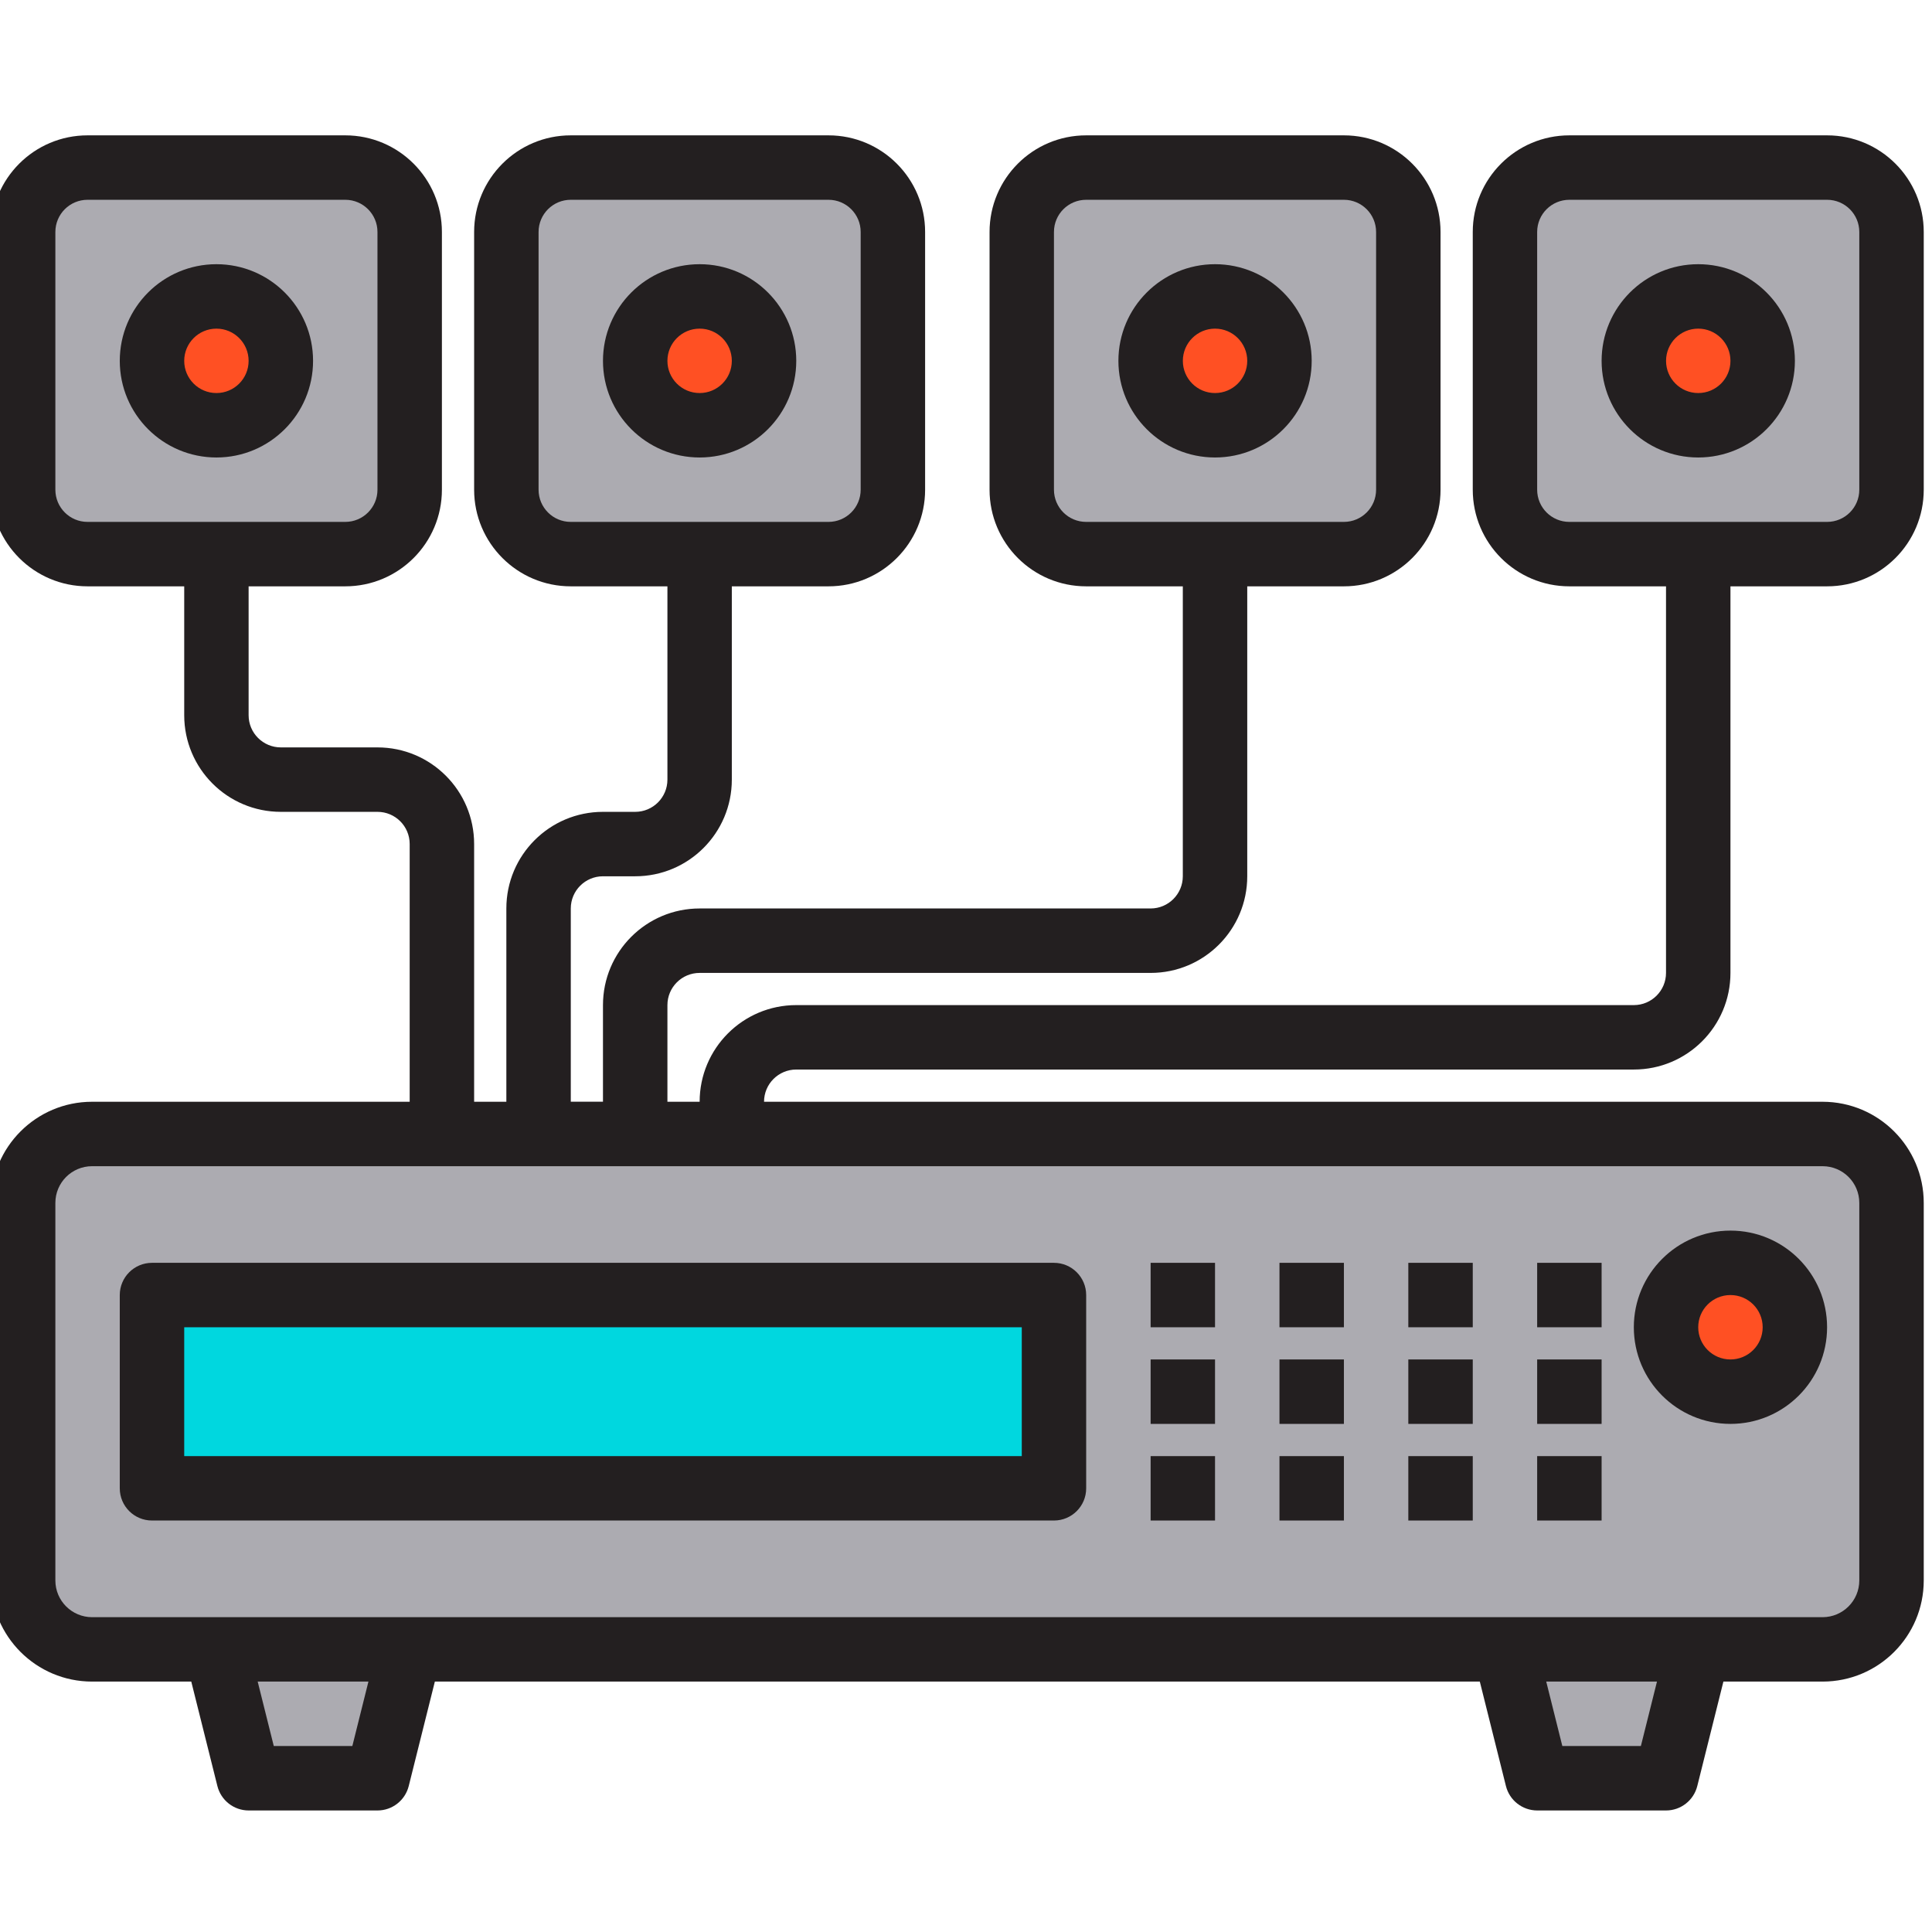 <svg xmlns="http://www.w3.org/2000/svg" height="212pt" version="1.1" viewBox="1 -14 212.91 212" width="212pt">
<g id="surface1">
<path d="M 46.148 39.512 L 46.148 11.109 C 46.148 7.188 42.973 4.012 39.051 4.012 L 10.648 4.012 C 6.727 4.012 3.551 7.188 3.551 11.109 L 3.551 39.512 C 3.551 43.434 6.727 46.609 10.648 46.609 L 39.051 46.609 C 42.973 46.609 46.148 43.434 46.148 39.512 Z M 24.852 32.41 C 20.93 32.41 17.75 29.23 17.75 25.312 C 17.75 21.391 20.93 18.211 24.852 18.211 C 28.77 18.211 31.949 21.391 31.949 25.312 C 31.949 29.23 28.77 32.41 24.852 32.41 Z M 24.852 32.41 " style=" stroke:none;fill-rule:nonzero;fill:rgb(67.451%,67.059%,69.412%);fill-opacity:1;" />
<path d="M 31.949 25.312 C 31.949 29.23 28.77 32.41 24.852 32.41 C 20.93 32.41 17.75 29.23 17.75 25.312 C 17.75 21.391 20.93 18.211 24.852 18.211 C 28.77 18.211 31.949 21.391 31.949 25.312 Z M 31.949 25.312 " style=" stroke:none;fill-rule:nonzero;fill:rgb(100%,31.373%,13.725%);fill-opacity:1;" />
<path d="M 99.402 39.512 L 99.402 11.109 C 99.402 7.188 96.223 4.012 92.301 4.012 L 63.898 4.012 C 59.98 4.012 56.801 7.188 56.801 11.109 L 56.801 39.512 C 56.801 43.434 59.98 46.609 63.898 46.609 L 92.301 46.609 C 96.223 46.609 99.402 43.434 99.402 39.512 Z M 78.102 32.41 C 74.18 32.41 71 29.23 71 25.312 C 71 21.391 74.18 18.211 78.102 18.211 C 82.023 18.211 85.199 21.391 85.199 25.312 C 85.199 29.23 82.02 32.41 78.102 32.41 Z M 78.102 32.41 " style=" stroke:none;fill-rule:nonzero;fill:rgb(67.451%,67.059%,69.412%);fill-opacity:1;" />
<path d="M 85.199 25.312 C 85.199 29.23 82.023 32.41 78.102 32.41 C 74.18 32.41 71 29.23 71 25.312 C 71 21.391 74.18 18.211 78.102 18.211 C 82.023 18.211 85.199 21.391 85.199 25.312 Z M 85.199 25.312 " style=" stroke:none;fill-rule:nonzero;fill:rgb(100%,31.373%,13.725%);fill-opacity:1;" />
<path d="M 156.199 39.512 L 156.199 11.109 C 156.199 7.188 153.02 4.012 149.102 4.012 L 120.699 4.012 C 116.777 4.012 113.598 7.188 113.598 11.109 L 113.598 39.512 C 113.598 43.434 116.777 46.609 120.699 46.609 L 149.102 46.609 C 153.02 46.609 156.199 43.434 156.199 39.512 Z M 134.898 32.41 C 130.977 32.41 127.801 29.23 127.801 25.312 C 127.801 21.391 130.977 18.211 134.898 18.211 C 138.82 18.211 142 21.391 142 25.312 C 142 29.23 138.82 32.41 134.898 32.41 Z M 134.898 32.41 " style=" stroke:none;fill-rule:nonzero;fill:rgb(67.451%,67.059%,69.412%);fill-opacity:1;" />
<path d="M 142 25.312 C 142 29.23 138.82 32.41 134.898 32.41 C 130.977 32.41 127.801 29.23 127.801 25.312 C 127.801 21.391 130.977 18.211 134.898 18.211 C 138.82 18.211 142 21.391 142 25.312 Z M 142 25.312 " style=" stroke:none;fill-rule:nonzero;fill:rgb(100%,31.373%,13.725%);fill-opacity:1;" />
<path d="M 202.352 4.012 L 173.949 4.012 C 170.027 4.012 166.852 7.188 166.852 11.109 L 166.852 39.512 C 166.852 43.434 170.027 46.609 173.949 46.609 L 202.352 46.609 C 206.273 46.609 209.449 43.434 209.449 39.512 L 209.449 11.109 C 209.449 7.191 206.27 4.012 202.352 4.012 Z M 188.148 32.41 C 184.23 32.41 181.051 29.23 181.051 25.312 C 181.051 21.391 184.23 18.211 188.148 18.211 C 192.07 18.211 195.25 21.391 195.25 25.312 C 195.25 29.23 192.07 32.41 188.148 32.41 Z M 188.148 32.41 " style=" stroke:none;fill-rule:nonzero;fill:rgb(67.451%,67.059%,69.412%);fill-opacity:1;" />
<path d="M 195.25 25.312 C 195.25 29.23 192.07 32.41 188.148 32.41 C 184.23 32.41 181.051 29.23 181.051 25.312 C 181.051 21.391 184.23 18.211 188.148 18.211 C 192.07 18.211 195.25 21.391 195.25 25.312 Z M 195.25 25.312 " style=" stroke:none;fill-rule:nonzero;fill:rgb(100%,31.373%,13.725%);fill-opacity:1;" />
<path d="M 201.852 110.512 L 11.148 110.512 C 6.953 110.516 3.555 113.914 3.551 118.109 L 3.551 159.715 C 3.555 163.906 6.953 167.309 11.148 167.312 L 201.852 167.312 C 206.047 167.309 209.445 163.91 209.449 159.715 L 209.449 118.109 C 209.445 113.914 206.047 110.516 201.852 110.512 Z M 117.148 149.562 L 17.75 149.562 L 17.75 128.262 L 117.148 128.262 Z M 191.699 138.91 C 187.777 138.91 184.602 135.734 184.602 131.812 C 184.602 127.891 187.777 124.711 191.699 124.711 C 195.621 124.711 198.801 127.891 198.801 131.812 C 198.789 135.727 195.617 138.898 191.699 138.91 Z M 191.699 138.91 " style=" stroke:none;fill-rule:nonzero;fill:rgb(67.451%,67.059%,69.412%);fill-opacity:1;" />
<path d="M 198.801 131.812 C 198.801 135.734 195.621 138.91 191.699 138.91 C 187.777 138.91 184.602 135.734 184.602 131.812 C 184.602 127.891 187.777 124.711 191.699 124.711 C 195.621 124.711 198.801 127.891 198.801 131.812 Z M 198.801 131.812 " style=" stroke:none;fill-rule:nonzero;fill:rgb(100%,31.373%,13.725%);fill-opacity:1;" />
<path d="M 17.75 128.262 L 117.148 128.262 L 117.148 149.562 L 17.75 149.562 Z M 17.75 128.262 " style=" stroke:none;fill-rule:nonzero;fill:rgb(0%,84.314%,87.451%);fill-opacity:1;" />
<path d="M 28.398 181.512 L 42.602 181.512 L 46.148 167.312 L 24.852 167.312 Z M 28.398 181.512 " style=" stroke:none;fill-rule:nonzero;fill:rgb(67.451%,67.059%,69.412%);fill-opacity:1;" />
<path d="M 170.398 181.512 L 184.602 181.512 L 188.148 167.312 L 166.852 167.312 Z M 170.398 181.512 " style=" stroke:none;fill-rule:nonzero;fill:rgb(67.451%,67.059%,69.412%);fill-opacity:1;" />
<path d="M 24.852 14.66 C 18.969 14.66 14.199 19.43 14.199 25.312 C 14.199 31.191 18.969 35.961 24.852 35.961 C 30.73 35.961 35.5 31.191 35.5 25.312 C 35.5 19.43 30.73 14.66 24.852 14.66 Z M 24.852 28.859 C 22.891 28.859 21.301 27.273 21.301 25.312 C 21.301 23.352 22.891 21.762 24.852 21.762 C 26.809 21.762 28.398 23.352 28.398 25.312 C 28.398 27.273 26.809 28.859 24.852 28.859 Z M 24.852 28.859 " style=" stroke:none;fill-rule:nonzero;fill:rgb(13.725%,12.157%,12.549%);fill-opacity:1;" />
<path d="M 78.102 14.66 C 72.219 14.66 67.449 19.43 67.449 25.312 C 67.449 31.191 72.219 35.961 78.102 35.961 C 83.98 35.961 88.75 31.191 88.75 25.312 C 88.75 19.43 83.98 14.66 78.102 14.66 Z M 78.102 28.859 C 76.141 28.859 74.551 27.273 74.551 25.312 C 74.551 23.352 76.141 21.762 78.102 21.762 C 80.062 21.762 81.648 23.352 81.648 25.312 C 81.648 27.273 80.059 28.859 78.102 28.859 Z M 78.102 28.859 " style=" stroke:none;fill-rule:nonzero;fill:rgb(13.725%,12.157%,12.549%);fill-opacity:1;" />
<path d="M 134.898 14.66 C 129.02 14.66 124.25 19.43 124.25 25.312 C 124.25 31.191 129.02 35.961 134.898 35.961 C 140.781 35.961 145.551 31.191 145.551 25.312 C 145.551 19.43 140.781 14.66 134.898 14.66 Z M 134.898 28.859 C 132.938 28.859 131.352 27.273 131.352 25.312 C 131.352 23.352 132.941 21.762 134.898 21.762 C 136.859 21.762 138.449 23.352 138.449 25.312 C 138.449 27.273 136.859 28.859 134.898 28.859 Z M 134.898 28.859 " style=" stroke:none;fill-rule:nonzero;fill:rgb(13.725%,12.157%,12.549%);fill-opacity:1;" />
<path d="M 188.148 14.66 C 182.27 14.66 177.5 19.43 177.5 25.312 C 177.5 31.191 182.27 35.961 188.148 35.961 C 194.031 35.961 198.801 31.191 198.801 25.312 C 198.801 19.43 194.031 14.66 188.148 14.66 Z M 188.148 28.859 C 186.191 28.859 184.602 27.273 184.602 25.312 C 184.602 23.352 186.191 21.762 188.148 21.762 C 190.109 21.762 191.699 23.352 191.699 25.312 C 191.699 27.273 190.109 28.859 188.148 28.859 Z M 188.148 28.859 " style=" stroke:none;fill-rule:nonzero;fill:rgb(13.725%,12.157%,12.549%);fill-opacity:1;" />
<path d="M 191.699 142.461 C 197.582 142.461 202.348 137.691 202.348 131.812 C 202.348 125.93 197.582 121.16 191.699 121.16 C 185.82 121.16 181.051 125.93 181.051 131.812 C 181.051 137.691 185.82 142.461 191.699 142.461 Z M 191.699 128.262 C 193.66 128.262 195.25 129.852 195.25 131.809 C 195.25 133.77 193.66 135.359 191.699 135.359 C 189.738 135.359 188.148 133.77 188.148 131.809 C 188.148 129.852 189.738 128.262 191.699 128.262 Z M 191.699 128.262 " style=" stroke:none;fill-rule:nonzero;fill:rgb(13.725%,12.157%,12.549%);fill-opacity:1;" />
<path d="M 17.75 153.109 L 117.148 153.109 C 119.109 153.109 120.699 151.523 120.699 149.562 L 120.699 128.262 C 120.699 126.301 119.109 124.711 117.148 124.711 L 17.75 124.711 C 15.789 124.711 14.199 126.301 14.199 128.262 L 14.199 149.562 C 14.199 151.523 15.789 153.109 17.75 153.109 Z M 21.301 131.812 L 113.602 131.812 L 113.602 146.012 L 21.301 146.012 Z M 21.301 131.812 " style=" stroke:none;fill-rule:nonzero;fill:rgb(13.725%,12.157%,12.549%);fill-opacity:1;" />
<path d="M 127.801 124.711 L 134.898 124.711 L 134.898 131.812 L 127.801 131.812 Z M 127.801 124.711 " style=" stroke:none;fill-rule:nonzero;fill:rgb(13.725%,12.157%,12.549%);fill-opacity:1;" />
<path d="M 142 124.711 L 149.102 124.711 L 149.102 131.812 L 142 131.812 Z M 142 124.711 " style=" stroke:none;fill-rule:nonzero;fill:rgb(13.725%,12.157%,12.549%);fill-opacity:1;" />
<path d="M 156.199 124.711 L 163.301 124.711 L 163.301 131.812 L 156.199 131.812 Z M 156.199 124.711 " style=" stroke:none;fill-rule:nonzero;fill:rgb(13.725%,12.157%,12.549%);fill-opacity:1;" />
<path d="M 127.801 135.359 L 134.898 135.359 L 134.898 142.461 L 127.801 142.461 Z M 127.801 135.359 " style=" stroke:none;fill-rule:nonzero;fill:rgb(13.725%,12.157%,12.549%);fill-opacity:1;" />
<path d="M 142 135.359 L 149.102 135.359 L 149.102 142.461 L 142 142.461 Z M 142 135.359 " style=" stroke:none;fill-rule:nonzero;fill:rgb(13.725%,12.157%,12.549%);fill-opacity:1;" />
<path d="M 156.199 135.359 L 163.301 135.359 L 163.301 142.461 L 156.199 142.461 Z M 156.199 135.359 " style=" stroke:none;fill-rule:nonzero;fill:rgb(13.725%,12.157%,12.549%);fill-opacity:1;" />
<path d="M 127.801 146.012 L 134.898 146.012 L 134.898 153.109 L 127.801 153.109 Z M 127.801 146.012 " style=" stroke:none;fill-rule:nonzero;fill:rgb(13.725%,12.157%,12.549%);fill-opacity:1;" />
<path d="M 142 146.012 L 149.102 146.012 L 149.102 153.109 L 142 153.109 Z M 142 146.012 " style=" stroke:none;fill-rule:nonzero;fill:rgb(13.725%,12.157%,12.549%);fill-opacity:1;" />
<path d="M 156.199 146.012 L 163.301 146.012 L 163.301 153.109 L 156.199 153.109 Z M 156.199 146.012 " style=" stroke:none;fill-rule:nonzero;fill:rgb(13.725%,12.157%,12.549%);fill-opacity:1;" />
<path d="M 170.398 124.711 L 177.5 124.711 L 177.5 131.812 L 170.398 131.812 Z M 170.398 124.711 " style=" stroke:none;fill-rule:nonzero;fill:rgb(13.725%,12.157%,12.549%);fill-opacity:1;" />
<path d="M 170.398 135.359 L 177.5 135.359 L 177.5 142.461 L 170.398 142.461 Z M 170.398 135.359 " style=" stroke:none;fill-rule:nonzero;fill:rgb(13.725%,12.157%,12.549%);fill-opacity:1;" />
<path d="M 170.398 146.012 L 177.5 146.012 L 177.5 153.109 L 170.398 153.109 Z M 170.398 146.012 " style=" stroke:none;fill-rule:nonzero;fill:rgb(13.725%,12.157%,12.549%);fill-opacity:1;" />
<path d="M 88.75 103.41 L 181.051 103.41 C 186.934 103.41 191.699 98.645 191.699 92.762 L 191.699 50.16 L 202.348 50.16 C 208.23 50.16 213 45.395 213 39.512 L 213 11.109 C 213 5.23 208.23 0.461 202.348 0.461 L 173.949 0.461 C 168.066 0.461 163.301 5.23 163.301 11.109 L 163.301 39.512 C 163.301 45.391 168.066 50.16 173.949 50.16 L 184.598 50.16 L 184.598 92.762 C 184.598 94.723 183.008 96.309 181.051 96.309 L 88.75 96.309 C 82.867 96.309 78.102 101.078 78.102 106.961 L 74.551 106.961 L 74.551 96.309 C 74.551 94.348 76.141 92.762 78.102 92.762 L 127.801 92.762 C 133.684 92.762 138.449 87.992 138.449 82.109 L 138.449 50.16 L 149.102 50.16 C 154.98 50.16 159.75 45.395 159.75 39.512 L 159.75 11.109 C 159.75 5.23 154.98 0.461 149.102 0.461 L 120.699 0.461 C 114.816 0.461 110.051 5.23 110.051 11.109 L 110.051 39.512 C 110.051 45.391 114.816 50.16 120.699 50.16 L 131.348 50.16 L 131.348 82.109 C 131.348 84.07 129.758 85.66 127.801 85.66 L 78.102 85.66 C 72.219 85.66 67.449 90.426 67.449 96.309 L 67.449 106.957 L 63.902 106.957 L 63.902 85.66 C 63.902 83.699 65.492 82.113 67.449 82.113 L 71 82.113 C 76.883 82.113 81.648 77.344 81.648 71.461 L 81.648 50.16 L 92.301 50.16 C 98.18 50.16 102.949 45.395 102.949 39.512 L 102.949 11.109 C 102.949 5.23 98.18 0.461 92.301 0.461 L 63.898 0.461 C 58.02 0.461 53.25 5.23 53.25 11.109 L 53.25 39.512 C 53.25 45.391 58.02 50.16 63.898 50.16 L 74.551 50.16 L 74.551 71.461 C 74.551 73.422 72.961 75.012 71 75.012 L 67.449 75.012 C 61.57 75.012 56.801 79.777 56.801 85.66 L 56.801 106.961 L 53.25 106.961 L 53.25 78.562 C 53.25 72.68 48.484 67.91 42.602 67.91 L 31.949 67.91 C 29.988 67.91 28.398 66.32 28.398 64.363 L 28.398 50.16 L 39.051 50.16 C 44.93 50.16 49.699 45.395 49.699 39.512 L 49.699 11.109 C 49.699 5.23 44.93 0.461 39.051 0.461 L 10.648 0.461 C 4.77 0.461 0 5.23 0 11.109 L 0 39.512 C 0 45.391 4.77 50.16 10.648 50.16 L 21.301 50.16 L 21.301 64.359 C 21.301 70.242 26.066 75.012 31.949 75.012 L 42.598 75.012 C 44.559 75.012 46.148 76.598 46.148 78.559 L 46.148 106.961 L 11.141 106.961 C 4.988 106.965 0.008 111.949 0 118.102 L 0 159.723 C 0.008 165.871 4.988 170.855 11.141 170.859 L 22.078 170.859 L 24.957 182.371 C 25.352 183.949 26.77 185.059 28.398 185.062 L 42.602 185.062 C 44.23 185.062 45.648 183.949 46.043 182.371 L 48.922 170.859 L 164.078 170.859 L 166.957 182.371 C 167.352 183.949 168.77 185.059 170.402 185.062 L 184.602 185.062 C 186.23 185.062 187.648 183.949 188.043 182.371 L 190.922 170.859 L 201.859 170.859 C 208.012 170.855 212.996 165.871 213 159.723 L 213 118.102 C 212.996 111.953 208.012 106.969 201.859 106.961 L 85.199 106.961 C 85.199 105 86.789 103.41 88.75 103.41 Z M 170.398 39.512 L 170.398 11.109 C 170.398 9.148 171.988 7.562 173.949 7.562 L 202.348 7.562 C 204.309 7.562 205.898 9.152 205.898 11.109 L 205.898 39.512 C 205.898 41.473 204.309 43.059 202.348 43.059 L 173.949 43.059 C 171.988 43.062 170.398 41.473 170.398 39.512 Z M 117.148 39.512 L 117.148 11.109 C 117.148 9.148 118.738 7.562 120.699 7.562 L 149.102 7.562 C 151.059 7.562 152.648 9.152 152.648 11.109 L 152.648 39.512 C 152.648 41.473 151.059 43.059 149.102 43.059 L 120.699 43.059 C 118.738 43.062 117.148 41.473 117.148 39.512 Z M 60.352 39.512 L 60.352 11.109 C 60.352 9.148 61.941 7.562 63.898 7.562 L 92.301 7.562 C 94.262 7.562 95.848 9.152 95.848 11.109 L 95.848 39.512 C 95.848 41.473 94.258 43.059 92.301 43.059 L 63.898 43.059 C 61.941 43.062 60.352 41.473 60.352 39.512 Z M 7.102 39.512 L 7.102 11.109 C 7.102 9.148 8.691 7.562 10.648 7.562 L 39.051 7.562 C 41.012 7.562 42.598 9.152 42.598 11.109 L 42.598 39.512 C 42.598 41.473 41.008 43.059 39.051 43.059 L 10.648 43.059 C 8.691 43.062 7.102 41.473 7.102 39.512 Z M 39.828 177.961 L 31.172 177.961 L 29.398 170.859 L 41.602 170.859 Z M 181.828 177.961 L 173.172 177.961 L 171.398 170.859 L 183.602 170.859 Z M 201.859 114.062 C 204.09 114.066 205.895 115.871 205.898 118.102 L 205.898 159.719 C 205.895 161.949 204.09 163.754 201.859 163.762 L 11.141 163.762 C 8.91 163.754 7.105 161.949 7.102 159.719 L 7.102 118.102 C 7.105 115.871 8.91 114.066 11.141 114.062 Z M 201.859 114.062 " style=" stroke:none;fill-rule:nonzero;fill:rgb(13.725%,12.157%,12.549%);fill-opacity:1;" />
</g>
</svg>